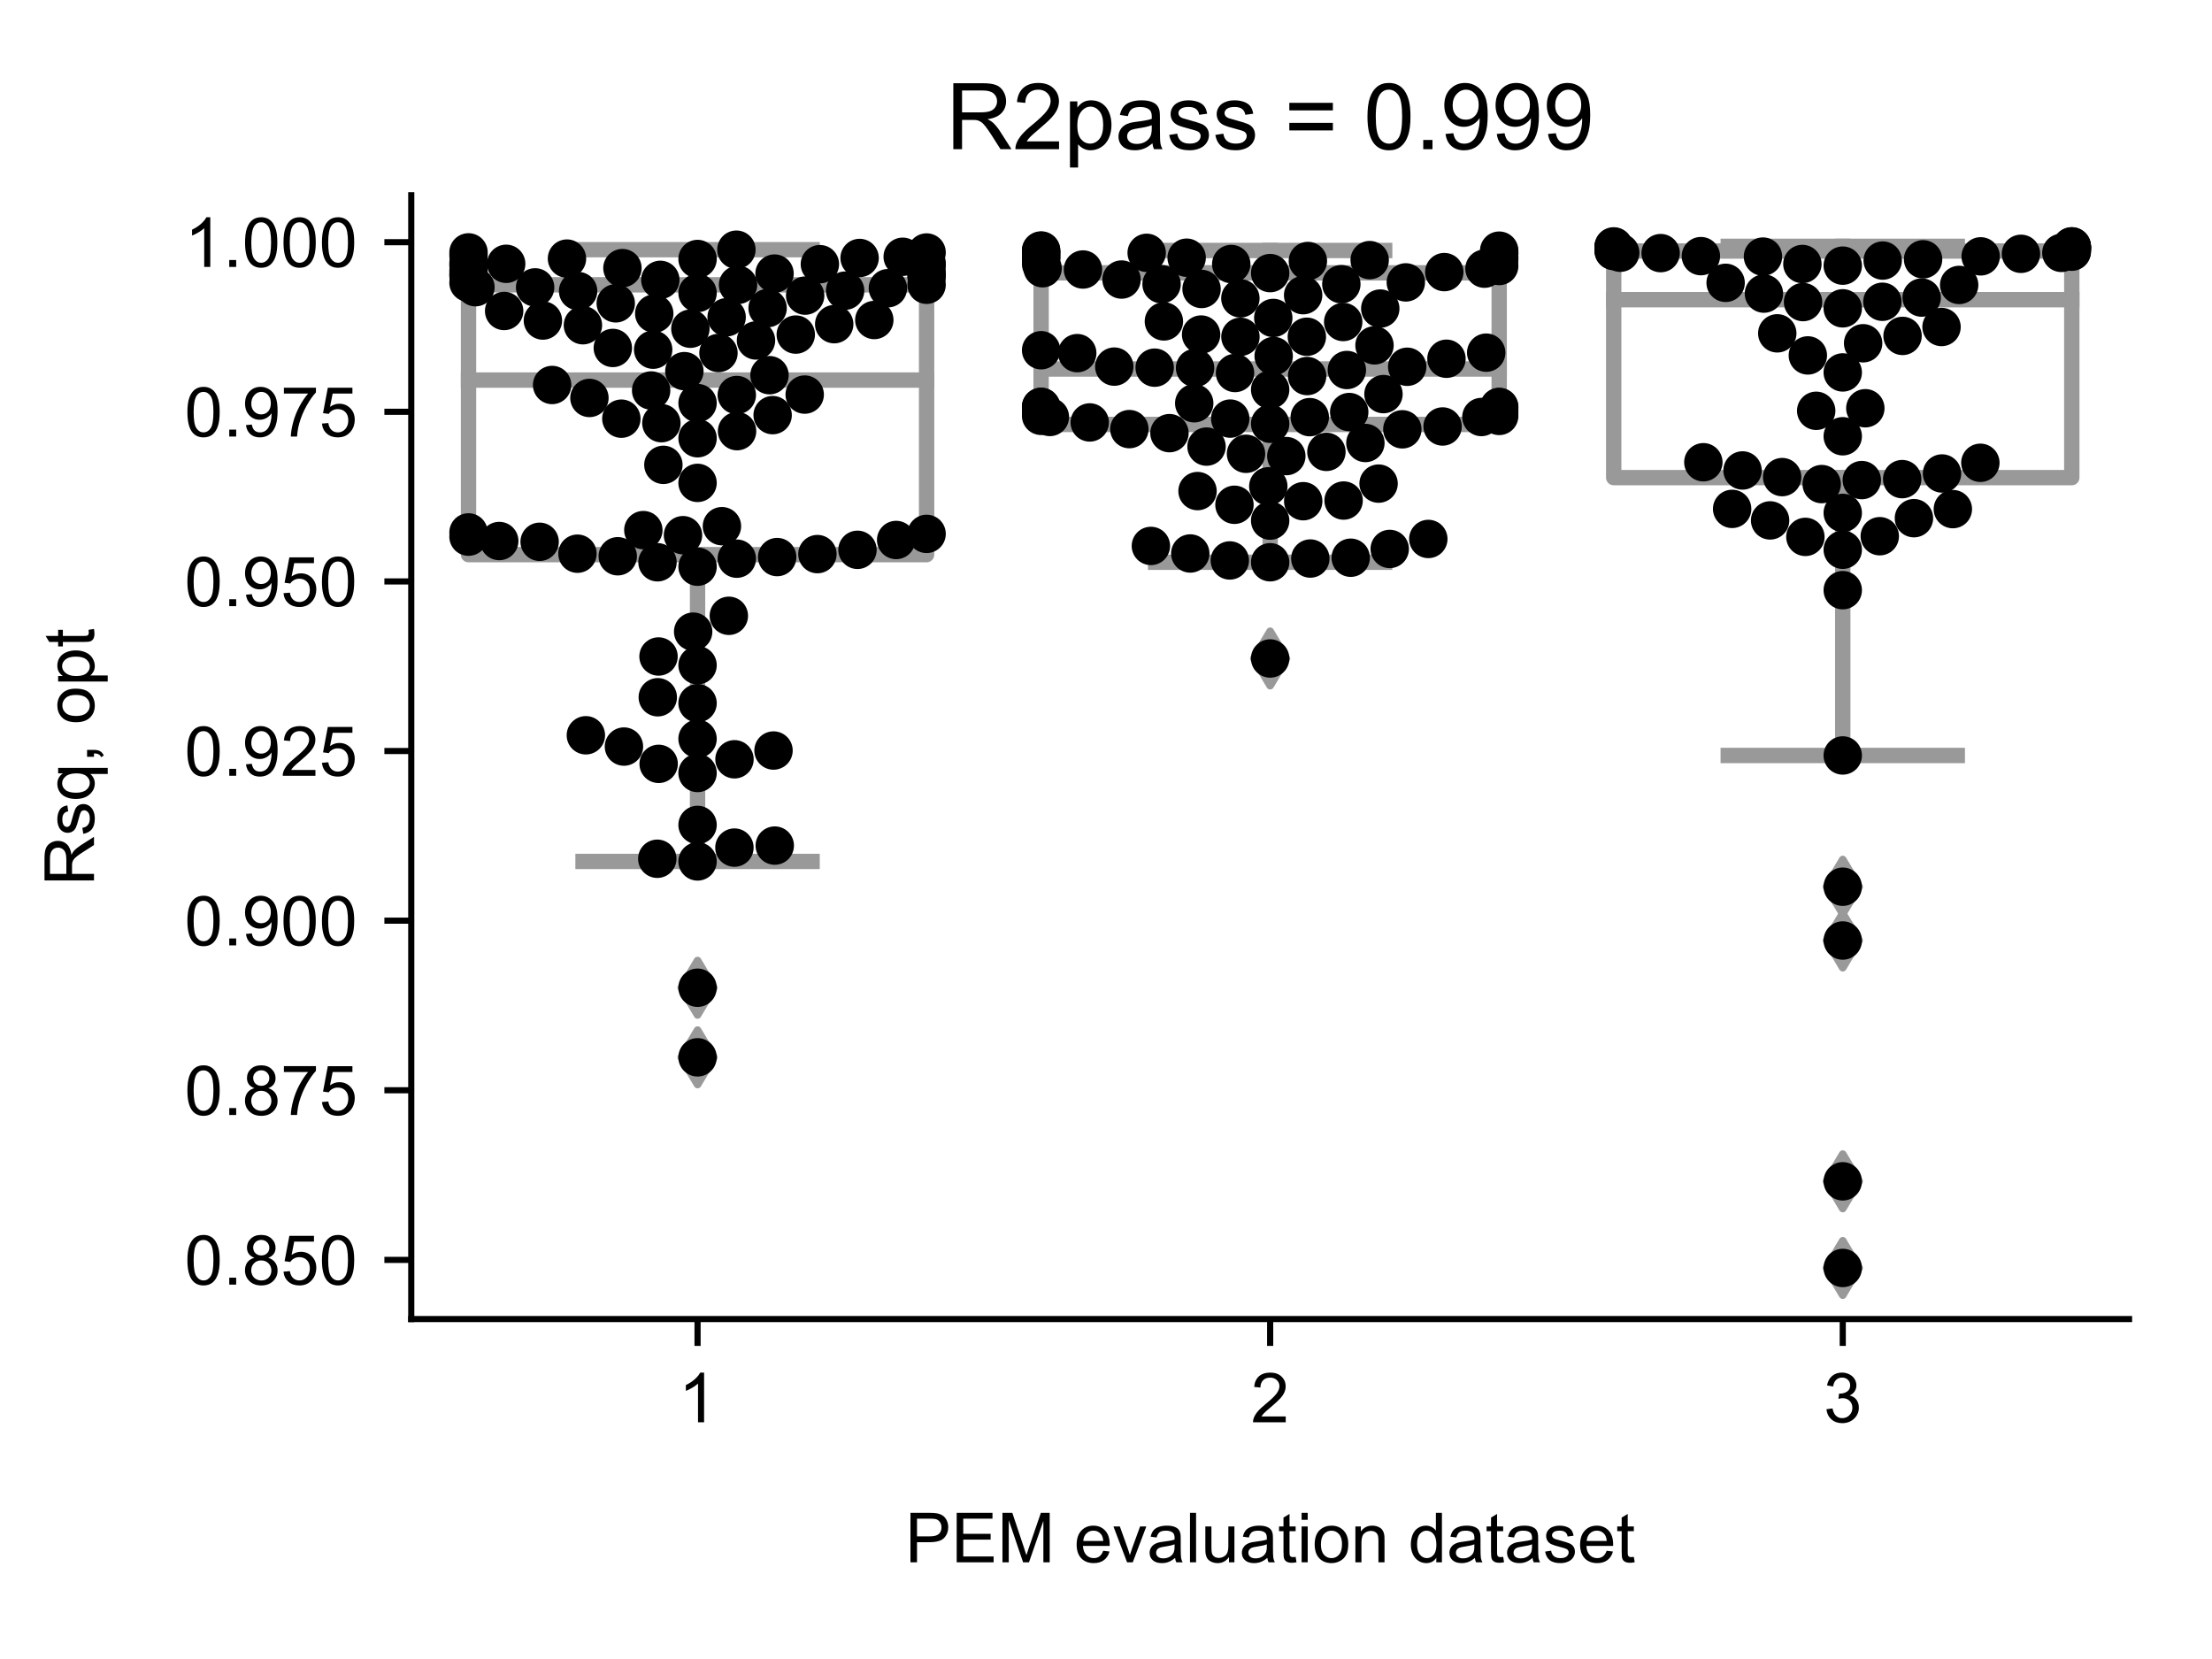<?xml version="1.0" encoding="utf-8" standalone="no"?>
<!DOCTYPE svg PUBLIC "-//W3C//DTD SVG 1.1//EN"
  "http://www.w3.org/Graphics/SVG/1.1/DTD/svg11.dtd">
<!-- Created with matplotlib (https://matplotlib.org/) -->
<svg height="216pt" version="1.1" viewBox="0 0 288 216" width="288pt" xmlns="http://www.w3.org/2000/svg" xmlns:xlink="http://www.w3.org/1999/xlink">
 <defs>
  <style type="text/css">*{stroke-linecap:butt;stroke-linejoin:round;}</style>
 </defs>
 <g id="figure_1">
  <g id="patch_1">
   <path d="M 0 216 
L 288 216 
L 288 0 
L 0 0 
z
" style="fill:#ffffff;"/>
  </g>
  <g id="axes_1">
   <g id="patch_2">
    <path d="M 53.546 171.738 
L 277.2 171.738 
L 277.2 25.425 
L 53.546 25.425 
z
" style="fill:#ffffff;"/>
   </g>
   <g id="patch_3">
    <path clip-path="url(#p4c071db3c1)" d="M 61.001 72.213 
L 120.642 72.213 
L 120.642 37.084 
L 61.001 37.084 
L 61.001 72.213 
z
" style="fill:#ffffff;stroke:#999999;stroke-linejoin:miter;stroke-width:2;"/>
   </g>
   <g id="patch_4">
    <path clip-path="url(#p4c071db3c1)" d="M 135.552 55.262 
L 195.193 55.262 
L 195.193 35.524 
L 135.552 35.524 
L 135.552 55.262 
z
" style="fill:#ffffff;stroke:#999999;stroke-linejoin:miter;stroke-width:2;"/>
   </g>
   <g id="patch_5">
    <path clip-path="url(#p4c071db3c1)" d="M 210.104 62.184 
L 269.745 62.184 
L 269.745 32.682 
L 210.104 32.682 
L 210.104 62.184 
z
" style="fill:#ffffff;stroke:#999999;stroke-linejoin:miter;stroke-width:2;"/>
   </g>
   <g id="matplotlib.axis_1">
    <g id="xtick_1">
     <g id="line2d_1">
      <defs>
       <path d="M 0 0 
L 0 3.5 
" id="ma81bbfcdbd" style="stroke:#000000;stroke-width:0.8;"/>
      </defs>
      <g>
       <use style="stroke:#000000;stroke-width:0.8;" x="90.821" xlink:href="#ma81bbfcdbd" y="171.738"/>
      </g>
     </g>
     <g id="text_1">
      <!-- 1 -->
      <g transform="translate(88.319 185.18)scale(0.09 -0.09)">
       <defs>
        <path d="M 37.25 0 
L 28.469 0 
L 28.469 56 
Q 25.297 52.984 20.141 49.953 
Q 14.984 46.922 10.891 45.406 
L 10.891 53.906 
Q 18.266 57.375 23.781 62.297 
Q 29.297 67.234 31.594 71.875 
L 37.25 71.875 
z
" id="ArialMT-49"/>
       </defs>
       <use xlink:href="#ArialMT-49"/>
      </g>
     </g>
    </g>
    <g id="xtick_2">
     <g id="line2d_2">
      <g>
       <use style="stroke:#000000;stroke-width:0.8;" x="165.373" xlink:href="#ma81bbfcdbd" y="171.738"/>
      </g>
     </g>
     <g id="text_2">
      <!-- 2 -->
      <g transform="translate(162.87 185.18)scale(0.09 -0.09)">
       <defs>
        <path d="M 50.344 8.453 
L 50.344 0 
L 3.031 0 
Q 2.938 3.172 4.047 6.109 
Q 5.859 10.938 9.828 15.625 
Q 13.812 20.312 21.344 26.469 
Q 33.016 36.031 37.109 41.625 
Q 41.219 47.219 41.219 52.203 
Q 41.219 57.422 37.469 61 
Q 33.734 64.594 27.734 64.594 
Q 21.391 64.594 17.578 60.781 
Q 13.766 56.984 13.719 50.25 
L 4.688 51.172 
Q 5.609 61.281 11.656 66.578 
Q 17.719 71.875 27.938 71.875 
Q 38.234 71.875 44.234 66.156 
Q 50.25 60.453 50.25 52 
Q 50.25 47.703 48.484 43.547 
Q 46.734 39.406 42.656 34.812 
Q 38.578 30.219 29.109 22.219 
Q 21.188 15.578 18.938 13.203 
Q 16.703 10.844 15.234 8.453 
z
" id="ArialMT-50"/>
       </defs>
       <use xlink:href="#ArialMT-50"/>
      </g>
     </g>
    </g>
    <g id="xtick_3">
     <g id="line2d_3">
      <g>
       <use style="stroke:#000000;stroke-width:0.8;" x="239.924" xlink:href="#ma81bbfcdbd" y="171.738"/>
      </g>
     </g>
     <g id="text_3">
      <!-- 3 -->
      <g transform="translate(237.422 185.18)scale(0.09 -0.09)">
       <defs>
        <path d="M 4.203 18.891 
L 12.984 20.062 
Q 14.5 12.594 18.141 9.297 
Q 21.781 6 27 6 
Q 33.203 6 37.469 10.297 
Q 41.75 14.594 41.75 20.953 
Q 41.75 27 37.797 30.922 
Q 33.844 34.859 27.734 34.859 
Q 25.25 34.859 21.531 33.891 
L 22.516 41.609 
Q 23.391 41.5 23.922 41.5 
Q 29.547 41.5 34.031 44.422 
Q 38.531 47.359 38.531 53.469 
Q 38.531 58.297 35.25 61.469 
Q 31.984 64.656 26.812 64.656 
Q 21.688 64.656 18.266 61.422 
Q 14.844 58.203 13.875 51.766 
L 5.078 53.328 
Q 6.688 62.156 12.391 67.016 
Q 18.109 71.875 26.609 71.875 
Q 32.469 71.875 37.391 69.359 
Q 42.328 66.844 44.938 62.5 
Q 47.562 58.156 47.562 53.266 
Q 47.562 48.641 45.062 44.828 
Q 42.578 41.016 37.703 38.766 
Q 44.047 37.312 47.562 32.688 
Q 51.078 28.078 51.078 21.141 
Q 51.078 11.766 44.234 5.25 
Q 37.406 -1.266 26.953 -1.266 
Q 17.531 -1.266 11.297 4.344 
Q 5.078 9.969 4.203 18.891 
z
" id="ArialMT-51"/>
       </defs>
       <use xlink:href="#ArialMT-51"/>
      </g>
     </g>
    </g>
    <g id="text_4">
     <!-- PEM evaluation dataset -->
     <g transform="translate(117.846 203.411)scale(0.09 -0.09)">
      <defs>
       <path d="M 7.719 0 
L 7.719 71.578 
L 34.719 71.578 
Q 41.844 71.578 45.609 70.906 
Q 50.875 70.016 54.438 67.547 
Q 58.016 65.094 60.188 60.641 
Q 62.359 56.203 62.359 50.875 
Q 62.359 41.75 56.547 35.422 
Q 50.734 29.109 35.547 29.109 
L 17.188 29.109 
L 17.188 0 
z
M 17.188 37.547 
L 35.688 37.547 
Q 44.875 37.547 48.734 40.969 
Q 52.594 44.391 52.594 50.594 
Q 52.594 55.078 50.312 58.266 
Q 48.047 61.469 44.344 62.5 
Q 41.938 63.141 35.5 63.141 
L 17.188 63.141 
z
" id="ArialMT-80"/>
       <path d="M 7.906 0 
L 7.906 71.578 
L 59.672 71.578 
L 59.672 63.141 
L 17.391 63.141 
L 17.391 41.219 
L 56.984 41.219 
L 56.984 32.812 
L 17.391 32.812 
L 17.391 8.453 
L 61.328 8.453 
L 61.328 0 
z
" id="ArialMT-69"/>
       <path d="M 7.422 0 
L 7.422 71.578 
L 21.688 71.578 
L 38.625 20.906 
Q 40.969 13.812 42.047 10.297 
Q 43.266 14.203 45.844 21.781 
L 62.984 71.578 
L 75.734 71.578 
L 75.734 0 
L 66.609 0 
L 66.609 59.906 
L 45.797 0 
L 37.25 0 
L 16.547 60.938 
L 16.547 0 
z
" id="ArialMT-77"/>
       <path id="ArialMT-32"/>
       <path d="M 42.094 16.703 
L 51.172 15.578 
Q 49.031 7.625 43.219 3.219 
Q 37.406 -1.172 28.375 -1.172 
Q 17 -1.172 10.328 5.828 
Q 3.656 12.844 3.656 25.484 
Q 3.656 38.578 10.391 45.797 
Q 17.141 53.031 27.875 53.031 
Q 38.281 53.031 44.875 45.953 
Q 51.469 38.875 51.469 26.031 
Q 51.469 25.25 51.422 23.688 
L 12.75 23.688 
Q 13.234 15.141 17.578 10.594 
Q 21.922 6.062 28.422 6.062 
Q 33.25 6.062 36.672 8.594 
Q 40.094 11.141 42.094 16.703 
z
M 13.234 30.906 
L 42.188 30.906 
Q 41.609 37.453 38.875 40.719 
Q 34.672 45.797 27.984 45.797 
Q 21.922 45.797 17.797 41.75 
Q 13.672 37.703 13.234 30.906 
z
" id="ArialMT-101"/>
       <path d="M 21 0 
L 1.266 51.859 
L 10.547 51.859 
L 21.688 20.797 
Q 23.484 15.766 25 10.359 
Q 26.172 14.453 28.266 20.219 
L 39.797 51.859 
L 48.828 51.859 
L 29.203 0 
z
" id="ArialMT-118"/>
       <path d="M 40.438 6.391 
Q 35.547 2.25 31.031 0.531 
Q 26.516 -1.172 21.344 -1.172 
Q 12.797 -1.172 8.203 3 
Q 3.609 7.172 3.609 13.672 
Q 3.609 17.484 5.344 20.625 
Q 7.078 23.781 9.891 25.688 
Q 12.703 27.594 16.219 28.562 
Q 18.797 29.25 24.031 29.891 
Q 34.672 31.156 39.703 32.906 
Q 39.75 34.719 39.75 35.203 
Q 39.75 40.578 37.25 42.781 
Q 33.891 45.75 27.25 45.75 
Q 21.047 45.75 18.094 43.578 
Q 15.141 41.406 13.719 35.891 
L 5.125 37.062 
Q 6.297 42.578 8.984 45.969 
Q 11.672 49.359 16.75 51.188 
Q 21.828 53.031 28.516 53.031 
Q 35.156 53.031 39.297 51.469 
Q 43.453 49.906 45.406 47.531 
Q 47.359 45.172 48.141 41.547 
Q 48.578 39.312 48.578 33.453 
L 48.578 21.734 
Q 48.578 9.469 49.141 6.219 
Q 49.703 2.984 51.375 0 
L 42.188 0 
Q 40.828 2.734 40.438 6.391 
z
M 39.703 26.031 
Q 34.906 24.078 25.344 22.703 
Q 19.922 21.922 17.672 20.938 
Q 15.438 19.969 14.203 18.094 
Q 12.984 16.219 12.984 13.922 
Q 12.984 10.406 15.641 8.062 
Q 18.312 5.719 23.438 5.719 
Q 28.516 5.719 32.469 7.938 
Q 36.422 10.156 38.281 14.016 
Q 39.703 17 39.703 22.797 
z
" id="ArialMT-97"/>
       <path d="M 6.391 0 
L 6.391 71.578 
L 15.188 71.578 
L 15.188 0 
z
" id="ArialMT-108"/>
       <path d="M 40.578 0 
L 40.578 7.625 
Q 34.516 -1.172 24.125 -1.172 
Q 19.531 -1.172 15.547 0.578 
Q 11.578 2.344 9.641 5 
Q 7.719 7.672 6.938 11.531 
Q 6.391 14.109 6.391 19.734 
L 6.391 51.859 
L 15.188 51.859 
L 15.188 23.094 
Q 15.188 16.219 15.719 13.812 
Q 16.547 10.359 19.234 8.375 
Q 21.922 6.391 25.875 6.391 
Q 29.828 6.391 33.297 8.422 
Q 36.766 10.453 38.203 13.938 
Q 39.656 17.438 39.656 24.078 
L 39.656 51.859 
L 48.438 51.859 
L 48.438 0 
z
" id="ArialMT-117"/>
       <path d="M 25.781 7.859 
L 27.047 0.094 
Q 23.344 -0.688 20.406 -0.688 
Q 15.625 -0.688 12.984 0.828 
Q 10.359 2.344 9.281 4.812 
Q 8.203 7.281 8.203 15.188 
L 8.203 45.016 
L 1.766 45.016 
L 1.766 51.859 
L 8.203 51.859 
L 8.203 64.703 
L 16.938 69.969 
L 16.938 51.859 
L 25.781 51.859 
L 25.781 45.016 
L 16.938 45.016 
L 16.938 14.703 
Q 16.938 10.938 17.406 9.859 
Q 17.875 8.797 18.922 8.156 
Q 19.969 7.516 21.922 7.516 
Q 23.391 7.516 25.781 7.859 
z
" id="ArialMT-116"/>
       <path d="M 6.641 61.469 
L 6.641 71.578 
L 15.438 71.578 
L 15.438 61.469 
z
M 6.641 0 
L 6.641 51.859 
L 15.438 51.859 
L 15.438 0 
z
" id="ArialMT-105"/>
       <path d="M 3.328 25.922 
Q 3.328 40.328 11.328 47.266 
Q 18.016 53.031 27.641 53.031 
Q 38.328 53.031 45.109 46.016 
Q 51.906 39.016 51.906 26.656 
Q 51.906 16.656 48.906 10.906 
Q 45.906 5.172 40.156 2 
Q 34.422 -1.172 27.641 -1.172 
Q 16.75 -1.172 10.031 5.812 
Q 3.328 12.797 3.328 25.922 
z
M 12.359 25.922 
Q 12.359 15.969 16.703 11.016 
Q 21.047 6.062 27.641 6.062 
Q 34.188 6.062 38.531 11.031 
Q 42.875 16.016 42.875 26.219 
Q 42.875 35.844 38.5 40.797 
Q 34.125 45.75 27.641 45.75 
Q 21.047 45.75 16.703 40.812 
Q 12.359 35.891 12.359 25.922 
z
" id="ArialMT-111"/>
       <path d="M 6.594 0 
L 6.594 51.859 
L 14.5 51.859 
L 14.5 44.484 
Q 20.219 53.031 31 53.031 
Q 35.688 53.031 39.625 51.344 
Q 43.562 49.656 45.516 46.922 
Q 47.469 44.188 48.25 40.438 
Q 48.734 37.984 48.734 31.891 
L 48.734 0 
L 39.938 0 
L 39.938 31.547 
Q 39.938 36.922 38.906 39.578 
Q 37.891 42.234 35.281 43.812 
Q 32.672 45.406 29.156 45.406 
Q 23.531 45.406 19.453 41.844 
Q 15.375 38.281 15.375 28.328 
L 15.375 0 
z
" id="ArialMT-110"/>
       <path d="M 40.234 0 
L 40.234 6.547 
Q 35.297 -1.172 25.734 -1.172 
Q 19.531 -1.172 14.328 2.25 
Q 9.125 5.672 6.266 11.797 
Q 3.422 17.922 3.422 25.875 
Q 3.422 33.641 6 39.969 
Q 8.594 46.297 13.766 49.656 
Q 18.953 53.031 25.344 53.031 
Q 30.031 53.031 33.688 51.047 
Q 37.359 49.078 39.656 45.906 
L 39.656 71.578 
L 48.391 71.578 
L 48.391 0 
z
M 12.453 25.875 
Q 12.453 15.922 16.641 10.984 
Q 20.844 6.062 26.562 6.062 
Q 32.328 6.062 36.344 10.766 
Q 40.375 15.484 40.375 25.141 
Q 40.375 35.797 36.266 40.766 
Q 32.172 45.75 26.172 45.75 
Q 20.312 45.75 16.375 40.969 
Q 12.453 36.188 12.453 25.875 
z
" id="ArialMT-100"/>
       <path d="M 3.078 15.484 
L 11.766 16.844 
Q 12.5 11.625 15.844 8.844 
Q 19.188 6.062 25.203 6.062 
Q 31.25 6.062 34.172 8.516 
Q 37.109 10.984 37.109 14.312 
Q 37.109 17.281 34.516 19 
Q 32.719 20.172 25.531 21.969 
Q 15.875 24.422 12.141 26.203 
Q 8.406 27.984 6.469 31.125 
Q 4.547 34.281 4.547 38.094 
Q 4.547 41.547 6.125 44.5 
Q 7.719 47.469 10.453 49.422 
Q 12.5 50.922 16.031 51.969 
Q 19.578 53.031 23.641 53.031 
Q 29.734 53.031 34.344 51.266 
Q 38.969 49.516 41.156 46.5 
Q 43.359 43.5 44.188 38.484 
L 35.594 37.312 
Q 35.016 41.312 32.203 43.547 
Q 29.391 45.797 24.266 45.797 
Q 18.219 45.797 15.625 43.797 
Q 13.031 41.797 13.031 39.109 
Q 13.031 37.406 14.109 36.031 
Q 15.188 34.625 17.484 33.688 
Q 18.797 33.203 25.25 31.453 
Q 34.578 28.953 38.25 27.359 
Q 41.938 25.781 44.031 22.75 
Q 46.141 19.734 46.141 15.234 
Q 46.141 10.844 43.578 6.953 
Q 41.016 3.078 36.172 0.953 
Q 31.344 -1.172 25.25 -1.172 
Q 15.141 -1.172 9.844 3.031 
Q 4.547 7.234 3.078 15.484 
z
" id="ArialMT-115"/>
      </defs>
      <use xlink:href="#ArialMT-80"/>
      <use x="66.699" xlink:href="#ArialMT-69"/>
      <use x="133.398" xlink:href="#ArialMT-77"/>
      <use x="216.699" xlink:href="#ArialMT-32"/>
      <use x="244.482" xlink:href="#ArialMT-101"/>
      <use x="300.098" xlink:href="#ArialMT-118"/>
      <use x="350.098" xlink:href="#ArialMT-97"/>
      <use x="405.713" xlink:href="#ArialMT-108"/>
      <use x="427.93" xlink:href="#ArialMT-117"/>
      <use x="483.545" xlink:href="#ArialMT-97"/>
      <use x="539.16" xlink:href="#ArialMT-116"/>
      <use x="566.943" xlink:href="#ArialMT-105"/>
      <use x="589.16" xlink:href="#ArialMT-111"/>
      <use x="644.775" xlink:href="#ArialMT-110"/>
      <use x="700.391" xlink:href="#ArialMT-32"/>
      <use x="728.174" xlink:href="#ArialMT-100"/>
      <use x="783.789" xlink:href="#ArialMT-97"/>
      <use x="839.404" xlink:href="#ArialMT-116"/>
      <use x="867.188" xlink:href="#ArialMT-97"/>
      <use x="922.803" xlink:href="#ArialMT-115"/>
      <use x="972.803" xlink:href="#ArialMT-101"/>
      <use x="1028.418" xlink:href="#ArialMT-116"/>
     </g>
    </g>
   </g>
   <g id="matplotlib.axis_2">
    <g id="ytick_1">
     <g id="line2d_4">
      <defs>
       <path d="M 0 0 
L -3.5 0 
" id="m493b6853de" style="stroke:#000000;stroke-width:0.8;"/>
      </defs>
      <g>
       <use style="stroke:#000000;stroke-width:0.8;" x="53.546" xlink:href="#m493b6853de" y="164.034"/>
      </g>
     </g>
     <g id="text_5">
      <!-- 0.850 -->
      <g transform="translate(24.026 167.255)scale(0.09 -0.09)">
       <defs>
        <path d="M 4.156 35.297 
Q 4.156 48 6.766 55.734 
Q 9.375 63.484 14.516 67.672 
Q 19.672 71.875 27.484 71.875 
Q 33.25 71.875 37.594 69.547 
Q 41.938 67.234 44.766 62.859 
Q 47.609 58.5 49.219 52.219 
Q 50.828 45.953 50.828 35.297 
Q 50.828 22.703 48.234 14.969 
Q 45.656 7.234 40.5 3 
Q 35.359 -1.219 27.484 -1.219 
Q 17.141 -1.219 11.234 6.203 
Q 4.156 15.141 4.156 35.297 
z
M 13.188 35.297 
Q 13.188 17.672 17.312 11.828 
Q 21.438 6 27.484 6 
Q 33.547 6 37.672 11.859 
Q 41.797 17.719 41.797 35.297 
Q 41.797 52.984 37.672 58.781 
Q 33.547 64.594 27.391 64.594 
Q 21.344 64.594 17.719 59.469 
Q 13.188 52.938 13.188 35.297 
z
" id="ArialMT-48"/>
        <path d="M 9.078 0 
L 9.078 10.016 
L 19.094 10.016 
L 19.094 0 
z
" id="ArialMT-46"/>
        <path d="M 17.672 38.812 
Q 12.203 40.828 9.562 44.531 
Q 6.938 48.25 6.938 53.422 
Q 6.938 61.234 12.547 66.547 
Q 18.172 71.875 27.484 71.875 
Q 36.859 71.875 42.578 66.422 
Q 48.297 60.984 48.297 53.172 
Q 48.297 48.188 45.672 44.5 
Q 43.062 40.828 37.75 38.812 
Q 44.344 36.672 47.781 31.875 
Q 51.219 27.094 51.219 20.453 
Q 51.219 11.281 44.719 5.031 
Q 38.234 -1.219 27.641 -1.219 
Q 17.047 -1.219 10.547 5.047 
Q 4.047 11.328 4.047 20.703 
Q 4.047 27.688 7.594 32.391 
Q 11.141 37.109 17.672 38.812 
z
M 15.922 53.719 
Q 15.922 48.641 19.188 45.406 
Q 22.469 42.188 27.688 42.188 
Q 32.766 42.188 36.016 45.375 
Q 39.266 48.578 39.266 53.219 
Q 39.266 58.062 35.906 61.359 
Q 32.562 64.656 27.594 64.656 
Q 22.562 64.656 19.234 61.422 
Q 15.922 58.203 15.922 53.719 
z
M 13.094 20.656 
Q 13.094 16.891 14.875 13.375 
Q 16.656 9.859 20.172 7.922 
Q 23.688 6 27.734 6 
Q 34.031 6 38.125 10.047 
Q 42.234 14.109 42.234 20.359 
Q 42.234 26.703 38.016 30.859 
Q 33.797 35.016 27.438 35.016 
Q 21.234 35.016 17.156 30.906 
Q 13.094 26.812 13.094 20.656 
z
" id="ArialMT-56"/>
        <path d="M 4.156 18.75 
L 13.375 19.531 
Q 14.406 12.797 18.141 9.391 
Q 21.875 6 27.156 6 
Q 33.5 6 37.891 10.781 
Q 42.281 15.578 42.281 23.484 
Q 42.281 31 38.062 35.344 
Q 33.844 39.703 27 39.703 
Q 22.75 39.703 19.328 37.766 
Q 15.922 35.844 13.969 32.766 
L 5.719 33.844 
L 12.641 70.609 
L 48.25 70.609 
L 48.25 62.203 
L 19.672 62.203 
L 15.828 42.969 
Q 22.266 47.469 29.344 47.469 
Q 38.719 47.469 45.156 40.969 
Q 51.609 34.469 51.609 24.266 
Q 51.609 14.547 45.953 7.469 
Q 39.062 -1.219 27.156 -1.219 
Q 17.391 -1.219 11.203 4.25 
Q 5.031 9.719 4.156 18.75 
z
" id="ArialMT-53"/>
       </defs>
       <use xlink:href="#ArialMT-48"/>
       <use x="55.615" xlink:href="#ArialMT-46"/>
       <use x="83.398" xlink:href="#ArialMT-56"/>
       <use x="139.014" xlink:href="#ArialMT-53"/>
       <use x="194.629" xlink:href="#ArialMT-48"/>
      </g>
     </g>
    </g>
    <g id="ytick_2">
     <g id="line2d_5">
      <g>
       <use style="stroke:#000000;stroke-width:0.8;" x="53.546" xlink:href="#m493b6853de" y="141.95"/>
      </g>
     </g>
     <g id="text_6">
      <!-- 0.875 -->
      <g transform="translate(24.026 145.171)scale(0.09 -0.09)">
       <defs>
        <path d="M 4.734 62.203 
L 4.734 70.656 
L 51.078 70.656 
L 51.078 63.812 
Q 44.234 56.547 37.516 44.484 
Q 30.812 32.422 27.156 19.672 
Q 24.516 10.688 23.781 0 
L 14.75 0 
Q 14.891 8.453 18.062 20.406 
Q 21.234 32.375 27.172 43.484 
Q 33.109 54.594 39.797 62.203 
z
" id="ArialMT-55"/>
       </defs>
       <use xlink:href="#ArialMT-48"/>
       <use x="55.615" xlink:href="#ArialMT-46"/>
       <use x="83.398" xlink:href="#ArialMT-56"/>
       <use x="139.014" xlink:href="#ArialMT-55"/>
       <use x="194.629" xlink:href="#ArialMT-53"/>
      </g>
     </g>
    </g>
    <g id="ytick_3">
     <g id="line2d_6">
      <g>
       <use style="stroke:#000000;stroke-width:0.8;" x="53.546" xlink:href="#m493b6853de" y="119.867"/>
      </g>
     </g>
     <g id="text_7">
      <!-- 0.900 -->
      <g transform="translate(24.026 123.088)scale(0.09 -0.09)">
       <defs>
        <path d="M 5.469 16.547 
L 13.922 17.328 
Q 14.984 11.375 18.016 8.688 
Q 21.047 6 25.781 6 
Q 29.828 6 32.875 7.859 
Q 35.938 9.719 37.891 12.812 
Q 39.844 15.922 41.156 21.188 
Q 42.484 26.469 42.484 31.938 
Q 42.484 32.516 42.438 33.688 
Q 39.797 29.5 35.234 26.875 
Q 30.672 24.266 25.344 24.266 
Q 16.453 24.266 10.297 30.703 
Q 4.156 37.156 4.156 47.703 
Q 4.156 58.594 10.578 65.234 
Q 17 71.875 26.656 71.875 
Q 33.641 71.875 39.422 68.109 
Q 45.219 64.359 48.219 57.391 
Q 51.219 50.438 51.219 37.25 
Q 51.219 23.531 48.234 15.406 
Q 45.266 7.281 39.375 3.031 
Q 33.5 -1.219 25.594 -1.219 
Q 17.188 -1.219 11.859 3.438 
Q 6.547 8.109 5.469 16.547 
z
M 41.453 48.141 
Q 41.453 55.719 37.422 60.156 
Q 33.406 64.594 27.734 64.594 
Q 21.875 64.594 17.531 59.812 
Q 13.188 55.031 13.188 47.406 
Q 13.188 40.578 17.312 36.297 
Q 21.438 32.031 27.484 32.031 
Q 33.594 32.031 37.516 36.297 
Q 41.453 40.578 41.453 48.141 
z
" id="ArialMT-57"/>
       </defs>
       <use xlink:href="#ArialMT-48"/>
       <use x="55.615" xlink:href="#ArialMT-46"/>
       <use x="83.398" xlink:href="#ArialMT-57"/>
       <use x="139.014" xlink:href="#ArialMT-48"/>
       <use x="194.629" xlink:href="#ArialMT-48"/>
      </g>
     </g>
    </g>
    <g id="ytick_4">
     <g id="line2d_7">
      <g>
       <use style="stroke:#000000;stroke-width:0.8;" x="53.546" xlink:href="#m493b6853de" y="97.783"/>
      </g>
     </g>
     <g id="text_8">
      <!-- 0.925 -->
      <g transform="translate(24.026 101.004)scale(0.09 -0.09)">
       <use xlink:href="#ArialMT-48"/>
       <use x="55.615" xlink:href="#ArialMT-46"/>
       <use x="83.398" xlink:href="#ArialMT-57"/>
       <use x="139.014" xlink:href="#ArialMT-50"/>
       <use x="194.629" xlink:href="#ArialMT-53"/>
      </g>
     </g>
    </g>
    <g id="ytick_5">
     <g id="line2d_8">
      <g>
       <use style="stroke:#000000;stroke-width:0.8;" x="53.546" xlink:href="#m493b6853de" y="75.7"/>
      </g>
     </g>
     <g id="text_9">
      <!-- 0.950 -->
      <g transform="translate(24.026 78.921)scale(0.09 -0.09)">
       <use xlink:href="#ArialMT-48"/>
       <use x="55.615" xlink:href="#ArialMT-46"/>
       <use x="83.398" xlink:href="#ArialMT-57"/>
       <use x="139.014" xlink:href="#ArialMT-53"/>
       <use x="194.629" xlink:href="#ArialMT-48"/>
      </g>
     </g>
    </g>
    <g id="ytick_6">
     <g id="line2d_9">
      <g>
       <use style="stroke:#000000;stroke-width:0.8;" x="53.546" xlink:href="#m493b6853de" y="53.616"/>
      </g>
     </g>
     <g id="text_10">
      <!-- 0.975 -->
      <g transform="translate(24.026 56.837)scale(0.09 -0.09)">
       <use xlink:href="#ArialMT-48"/>
       <use x="55.615" xlink:href="#ArialMT-46"/>
       <use x="83.398" xlink:href="#ArialMT-57"/>
       <use x="139.014" xlink:href="#ArialMT-55"/>
       <use x="194.629" xlink:href="#ArialMT-53"/>
      </g>
     </g>
    </g>
    <g id="ytick_7">
     <g id="line2d_10">
      <g>
       <use style="stroke:#000000;stroke-width:0.8;" x="53.546" xlink:href="#m493b6853de" y="31.533"/>
      </g>
     </g>
     <g id="text_11">
      <!-- 1.000 -->
      <g transform="translate(24.026 34.754)scale(0.09 -0.09)">
       <use xlink:href="#ArialMT-49"/>
       <use x="55.615" xlink:href="#ArialMT-46"/>
       <use x="83.398" xlink:href="#ArialMT-48"/>
       <use x="139.014" xlink:href="#ArialMT-48"/>
       <use x="194.629" xlink:href="#ArialMT-48"/>
      </g>
     </g>
    </g>
    <g id="text_12">
     <!-- Rsq, opt -->
     <g transform="translate(12.237 115.339)rotate(-90)scale(0.09 -0.09)">
      <defs>
       <path d="M 7.859 0 
L 7.859 71.578 
L 39.594 71.578 
Q 49.172 71.578 54.141 69.641 
Q 59.125 67.719 62.109 62.828 
Q 65.094 57.953 65.094 52.047 
Q 65.094 44.438 60.156 39.203 
Q 55.219 33.984 44.922 32.562 
Q 48.688 30.766 50.641 29 
Q 54.781 25.203 58.5 19.484 
L 70.953 0 
L 59.031 0 
L 49.562 14.891 
Q 45.406 21.344 42.719 24.75 
Q 40.047 28.172 37.922 29.531 
Q 35.797 30.906 33.594 31.453 
Q 31.984 31.781 28.328 31.781 
L 17.328 31.781 
L 17.328 0 
z
M 17.328 39.984 
L 37.703 39.984 
Q 44.188 39.984 47.844 41.328 
Q 51.516 42.672 53.422 45.625 
Q 55.328 48.578 55.328 52.047 
Q 55.328 57.125 51.641 60.391 
Q 47.953 63.672 39.984 63.672 
L 17.328 63.672 
z
" id="ArialMT-82"/>
       <path d="M 39.656 -19.875 
L 39.656 5.516 
Q 37.594 2.641 33.906 0.734 
Q 30.219 -1.172 26.078 -1.172 
Q 16.844 -1.172 10.172 6.203 
Q 3.516 13.578 3.516 26.422 
Q 3.516 34.234 6.219 40.422 
Q 8.938 46.625 14.078 49.828 
Q 19.234 53.031 25.391 53.031 
Q 35.016 53.031 40.531 44.922 
L 40.531 51.859 
L 48.438 51.859 
L 48.438 -19.875 
z
M 12.547 26.078 
Q 12.547 16.062 16.75 11.062 
Q 20.953 6.062 26.812 6.062 
Q 32.422 6.062 36.469 10.812 
Q 40.531 15.578 40.531 25.297 
Q 40.531 35.641 36.25 40.859 
Q 31.984 46.094 26.219 46.094 
Q 20.516 46.094 16.531 41.234 
Q 12.547 36.375 12.547 26.078 
z
" id="ArialMT-113"/>
       <path d="M 8.891 0 
L 8.891 10.016 
L 18.891 10.016 
L 18.891 0 
Q 18.891 -5.516 16.938 -8.906 
Q 14.984 -12.312 10.75 -14.156 
L 8.297 -10.406 
Q 11.078 -9.188 12.391 -6.812 
Q 13.719 -4.438 13.875 0 
z
" id="ArialMT-44"/>
       <path d="M 6.594 -19.875 
L 6.594 51.859 
L 14.594 51.859 
L 14.594 45.125 
Q 17.438 49.078 21 51.047 
Q 24.562 53.031 29.641 53.031 
Q 36.281 53.031 41.359 49.609 
Q 46.438 46.188 49.016 39.953 
Q 51.609 33.734 51.609 26.312 
Q 51.609 18.359 48.75 11.984 
Q 45.906 5.609 40.453 2.219 
Q 35.016 -1.172 29 -1.172 
Q 24.609 -1.172 21.109 0.688 
Q 17.625 2.547 15.375 5.375 
L 15.375 -19.875 
z
M 14.547 25.641 
Q 14.547 15.625 18.594 10.844 
Q 22.656 6.062 28.422 6.062 
Q 34.281 6.062 38.453 11.016 
Q 42.625 15.969 42.625 26.375 
Q 42.625 36.281 38.547 41.203 
Q 34.469 46.141 28.812 46.141 
Q 23.188 46.141 18.859 40.891 
Q 14.547 35.641 14.547 25.641 
z
" id="ArialMT-112"/>
      </defs>
      <use xlink:href="#ArialMT-82"/>
      <use x="72.217" xlink:href="#ArialMT-115"/>
      <use x="122.217" xlink:href="#ArialMT-113"/>
      <use x="177.832" xlink:href="#ArialMT-44"/>
      <use x="205.615" xlink:href="#ArialMT-32"/>
      <use x="233.398" xlink:href="#ArialMT-111"/>
      <use x="289.014" xlink:href="#ArialMT-112"/>
      <use x="344.629" xlink:href="#ArialMT-116"/>
     </g>
    </g>
   </g>
   <g id="line2d_11">
    <path clip-path="url(#p4c071db3c1)" d="M 90.821 72.213 
L 90.821 112.157 
" style="fill:none;stroke:#999999;stroke-linecap:square;stroke-width:2;"/>
   </g>
   <g id="line2d_12">
    <path clip-path="url(#p4c071db3c1)" d="M 90.821 37.084 
L 90.821 32.51 
" style="fill:none;stroke:#999999;stroke-linecap:square;stroke-width:2;"/>
   </g>
   <g id="line2d_13">
    <path clip-path="url(#p4c071db3c1)" d="M 75.911 112.157 
L 105.732 112.157 
" style="fill:none;stroke:#999999;stroke-linecap:square;stroke-width:2;"/>
   </g>
   <g id="line2d_14">
    <path clip-path="url(#p4c071db3c1)" d="M 75.911 32.51 
L 105.732 32.51 
" style="fill:none;stroke:#999999;stroke-linecap:square;stroke-width:2;"/>
   </g>
   <g id="line2d_15">
    <defs>
     <path d="M -0 3.536 
L 2.121 0 
L -0 -3.536 
L -2.121 -0 
z
" id="me395885d69" style="stroke:#999999;stroke-linejoin:miter;"/>
    </defs>
    <g clip-path="url(#p4c071db3c1)">
     <use style="fill:#999999;stroke:#999999;stroke-linejoin:miter;" x="90.821" xlink:href="#me395885d69" y="128.603"/>
     <use style="fill:#999999;stroke:#999999;stroke-linejoin:miter;" x="90.821" xlink:href="#me395885d69" y="137.663"/>
    </g>
   </g>
   <g id="line2d_16">
    <path clip-path="url(#p4c071db3c1)" d="M 165.373 55.262 
L 165.373 73.205 
" style="fill:none;stroke:#999999;stroke-linecap:square;stroke-width:2;"/>
   </g>
   <g id="line2d_17">
    <path clip-path="url(#p4c071db3c1)" d="M 165.373 35.524 
L 165.373 32.614 
" style="fill:none;stroke:#999999;stroke-linecap:square;stroke-width:2;"/>
   </g>
   <g id="line2d_18">
    <path clip-path="url(#p4c071db3c1)" d="M 150.463 73.205 
L 180.283 73.205 
" style="fill:none;stroke:#999999;stroke-linecap:square;stroke-width:2;"/>
   </g>
   <g id="line2d_19">
    <path clip-path="url(#p4c071db3c1)" d="M 150.463 32.614 
L 180.283 32.614 
" style="fill:none;stroke:#999999;stroke-linecap:square;stroke-width:2;"/>
   </g>
   <g id="line2d_20">
    <g clip-path="url(#p4c071db3c1)">
     <use style="fill:#999999;stroke:#999999;stroke-linejoin:miter;" x="165.373" xlink:href="#me395885d69" y="85.734"/>
    </g>
   </g>
   <g id="line2d_21">
    <path clip-path="url(#p4c071db3c1)" d="M 239.924 62.184 
L 239.924 98.36 
" style="fill:none;stroke:#999999;stroke-linecap:square;stroke-width:2;"/>
   </g>
   <g id="line2d_22">
    <path clip-path="url(#p4c071db3c1)" d="M 239.924 32.682 
L 239.924 32.076 
" style="fill:none;stroke:#999999;stroke-linecap:square;stroke-width:2;"/>
   </g>
   <g id="line2d_23">
    <path clip-path="url(#p4c071db3c1)" d="M 225.014 98.36 
L 254.835 98.36 
" style="fill:none;stroke:#999999;stroke-linecap:square;stroke-width:2;"/>
   </g>
   <g id="line2d_24">
    <path clip-path="url(#p4c071db3c1)" d="M 225.014 32.076 
L 254.835 32.076 
" style="fill:none;stroke:#999999;stroke-linecap:square;stroke-width:2;"/>
   </g>
   <g id="line2d_25">
    <g clip-path="url(#p4c071db3c1)">
     <use style="fill:#999999;stroke:#999999;stroke-linejoin:miter;" x="239.924" xlink:href="#me395885d69" y="115.45"/>
     <use style="fill:#999999;stroke:#999999;stroke-linejoin:miter;" x="239.924" xlink:href="#me395885d69" y="153.806"/>
     <use style="fill:#999999;stroke:#999999;stroke-linejoin:miter;" x="239.924" xlink:href="#me395885d69" y="165.088"/>
     <use style="fill:#999999;stroke:#999999;stroke-linejoin:miter;" x="239.924" xlink:href="#me395885d69" y="122.454"/>
    </g>
   </g>
   <g id="line2d_26">
    <path clip-path="url(#p4c071db3c1)" d="M 61.001 49.487 
L 120.642 49.487 
" style="fill:none;stroke:#999999;stroke-linecap:square;stroke-width:2;"/>
   </g>
   <g id="line2d_27">
    <path clip-path="url(#p4c071db3c1)" d="M 135.552 48.041 
L 195.193 48.041 
" style="fill:none;stroke:#999999;stroke-linecap:square;stroke-width:2;"/>
   </g>
   <g id="line2d_28">
    <path clip-path="url(#p4c071db3c1)" d="M 210.104 39.017 
L 269.745 39.017 
" style="fill:none;stroke:#999999;stroke-linecap:square;stroke-width:2;"/>
   </g>
   <g id="patch_6">
    <path d="M 53.546 171.738 
L 53.546 25.425 
" style="fill:none;stroke:#000000;stroke-linecap:square;stroke-linejoin:miter;stroke-width:0.8;"/>
   </g>
   <g id="patch_7">
    <path d="M 53.546 171.738 
L 277.2 171.738 
" style="fill:none;stroke:#000000;stroke-linecap:square;stroke-linejoin:miter;stroke-width:0.8;"/>
   </g>
   <g id="PathCollection_1">
    <defs>
     <path d="M 0 2.5 
C 0.663 2.5 1.299 2.237 1.768 1.768 
C 2.237 1.299 2.5 0.663 2.5 -0 
C 2.5 -0.663 2.237 -1.299 1.768 -1.768 
C 1.299 -2.237 0.663 -2.5 0 -2.5 
C -0.663 -2.5 -1.299 -2.237 -1.768 -1.768 
C -2.237 -1.299 -2.5 -0.663 -2.5 0 
C -2.5 0.663 -2.237 1.299 -1.768 1.768 
C -1.299 2.237 -0.663 2.5 0 2.5 
z
" id="C0_0_e7b3ffc29a"/>
    </defs>
    <g clip-path="url(#p4c071db3c1)">
     <use x="90.821" xlink:href="#C0_0_e7b3ffc29a" y="137.663"/>
    </g>
    <g clip-path="url(#p4c071db3c1)">
     <use x="90.821" xlink:href="#C0_0_e7b3ffc29a" y="128.603"/>
    </g>
    <g clip-path="url(#p4c071db3c1)">
     <use x="90.821" xlink:href="#C0_0_e7b3ffc29a" y="112.157"/>
    </g>
    <g clip-path="url(#p4c071db3c1)">
     <use x="85.577" xlink:href="#C0_0_e7b3ffc29a" y="111.809"/>
    </g>
    <g clip-path="url(#p4c071db3c1)">
     <use x="95.621" xlink:href="#C0_0_e7b3ffc29a" y="110.357"/>
    </g>
    <g clip-path="url(#p4c071db3c1)">
     <use x="100.873" xlink:href="#C0_0_e7b3ffc29a" y="110.095"/>
    </g>
    <g clip-path="url(#p4c071db3c1)">
     <use x="90.821" xlink:href="#C0_0_e7b3ffc29a" y="107.404"/>
    </g>
    <g clip-path="url(#p4c071db3c1)">
     <use x="90.821" xlink:href="#C0_0_e7b3ffc29a" y="100.642"/>
    </g>
    <g clip-path="url(#p4c071db3c1)">
     <use x="85.756" xlink:href="#C0_0_e7b3ffc29a" y="99.454"/>
    </g>
    <g clip-path="url(#p4c071db3c1)">
     <use x="95.63" xlink:href="#C0_0_e7b3ffc29a" y="98.858"/>
    </g>
    <g clip-path="url(#p4c071db3c1)">
     <use x="100.711" xlink:href="#C0_0_e7b3ffc29a" y="97.718"/>
    </g>
    <g clip-path="url(#p4c071db3c1)">
     <use x="81.238" xlink:href="#C0_0_e7b3ffc29a" y="97.202"/>
    </g>
    <g clip-path="url(#p4c071db3c1)">
     <use x="90.821" xlink:href="#C0_0_e7b3ffc29a" y="96.196"/>
    </g>
    <g clip-path="url(#p4c071db3c1)">
     <use x="76.279" xlink:href="#C0_0_e7b3ffc29a" y="95.733"/>
    </g>
    <g clip-path="url(#p4c071db3c1)">
     <use x="90.821" xlink:href="#C0_0_e7b3ffc29a" y="91.556"/>
    </g>
    <g clip-path="url(#p4c071db3c1)">
     <use x="85.643" xlink:href="#C0_0_e7b3ffc29a" y="90.783"/>
    </g>
    <g clip-path="url(#p4c071db3c1)">
     <use x="90.821" xlink:href="#C0_0_e7b3ffc29a" y="86.612"/>
    </g>
    <g clip-path="url(#p4c071db3c1)">
     <use x="85.739" xlink:href="#C0_0_e7b3ffc29a" y="85.475"/>
    </g>
    <g clip-path="url(#p4c071db3c1)">
     <use x="90.248" xlink:href="#C0_0_e7b3ffc29a" y="82.24"/>
    </g>
    <g clip-path="url(#p4c071db3c1)">
     <use x="94.894" xlink:href="#C0_0_e7b3ffc29a" y="80.177"/>
    </g>
    <g clip-path="url(#p4c071db3c1)">
     <use x="90.821" xlink:href="#C0_0_e7b3ffc29a" y="73.784"/>
    </g>
    <g clip-path="url(#p4c071db3c1)">
     <use x="85.606" xlink:href="#C0_0_e7b3ffc29a" y="73.208"/>
    </g>
    <g clip-path="url(#p4c071db3c1)">
     <use x="95.932" xlink:href="#C0_0_e7b3ffc29a" y="72.739"/>
    </g>
    <g clip-path="url(#p4c071db3c1)">
     <use x="101.186" xlink:href="#C0_0_e7b3ffc29a" y="72.53"/>
    </g>
    <g clip-path="url(#p4c071db3c1)">
     <use x="80.43" xlink:href="#C0_0_e7b3ffc29a" y="72.424"/>
    </g>
    <g clip-path="url(#p4c071db3c1)">
     <use x="106.427" xlink:href="#C0_0_e7b3ffc29a" y="72.143"/>
    </g>
    <g clip-path="url(#p4c071db3c1)">
     <use x="75.184" xlink:href="#C0_0_e7b3ffc29a" y="72.09"/>
    </g>
    <g clip-path="url(#p4c071db3c1)">
     <use x="111.645" xlink:href="#C0_0_e7b3ffc29a" y="71.586"/>
    </g>
    <g clip-path="url(#p4c071db3c1)">
     <use x="70.26" xlink:href="#C0_0_e7b3ffc29a" y="70.541"/>
    </g>
    <g clip-path="url(#p4c071db3c1)">
     <use x="65.001" xlink:href="#C0_0_e7b3ffc29a" y="70.44"/>
    </g>
    <g clip-path="url(#p4c071db3c1)">
     <use x="116.678" xlink:href="#C0_0_e7b3ffc29a" y="70.306"/>
    </g>
    <g clip-path="url(#p4c071db3c1)">
     <use x="61.001" xlink:href="#C0_0_e7b3ffc29a" y="69.871"/>
    </g>
    <g clip-path="url(#p4c071db3c1)">
     <use x="88.925" xlink:href="#C0_0_e7b3ffc29a" y="69.681"/>
    </g>
    <g clip-path="url(#p4c071db3c1)">
     <use x="120.642" xlink:href="#C0_0_e7b3ffc29a" y="69.51"/>
    </g>
    <g clip-path="url(#p4c071db3c1)">
     <use x="61.001" xlink:href="#C0_0_e7b3ffc29a" y="69.32"/>
    </g>
    <g clip-path="url(#p4c071db3c1)">
     <use x="83.762" xlink:href="#C0_0_e7b3ffc29a" y="69.02"/>
    </g>
    <g clip-path="url(#p4c071db3c1)">
     <use x="93.995" xlink:href="#C0_0_e7b3ffc29a" y="68.509"/>
    </g>
    <g clip-path="url(#p4c071db3c1)">
     <use x="90.821" xlink:href="#C0_0_e7b3ffc29a" y="62.871"/>
    </g>
    <g clip-path="url(#p4c071db3c1)">
     <use x="86.372" xlink:href="#C0_0_e7b3ffc29a" y="60.523"/>
    </g>
    <g clip-path="url(#p4c071db3c1)">
     <use x="90.821" xlink:href="#C0_0_e7b3ffc29a" y="57.058"/>
    </g>
    <g clip-path="url(#p4c071db3c1)">
     <use x="95.965" xlink:href="#C0_0_e7b3ffc29a" y="56.136"/>
    </g>
    <g clip-path="url(#p4c071db3c1)">
     <use x="86.112" xlink:href="#C0_0_e7b3ffc29a" y="55.097"/>
    </g>
    <g clip-path="url(#p4c071db3c1)">
     <use x="80.899" xlink:href="#C0_0_e7b3ffc29a" y="54.511"/>
    </g>
    <g clip-path="url(#p4c071db3c1)">
     <use x="100.597" xlink:href="#C0_0_e7b3ffc29a" y="54.05"/>
    </g>
    <g clip-path="url(#p4c071db3c1)">
     <use x="90.821" xlink:href="#C0_0_e7b3ffc29a" y="52.48"/>
    </g>
    <g clip-path="url(#p4c071db3c1)">
     <use x="76.743" xlink:href="#C0_0_e7b3ffc29a" y="51.813"/>
    </g>
    <g clip-path="url(#p4c071db3c1)">
     <use x="95.93" xlink:href="#C0_0_e7b3ffc29a" y="51.432"/>
    </g>
    <g clip-path="url(#p4c071db3c1)">
     <use x="104.772" xlink:href="#C0_0_e7b3ffc29a" y="51.374"/>
    </g>
    <g clip-path="url(#p4c071db3c1)">
     <use x="84.777" xlink:href="#C0_0_e7b3ffc29a" y="50.842"/>
    </g>
    <g clip-path="url(#p4c071db3c1)">
     <use x="71.885" xlink:href="#C0_0_e7b3ffc29a" y="50.125"/>
    </g>
    <g clip-path="url(#p4c071db3c1)">
     <use x="100.188" xlink:href="#C0_0_e7b3ffc29a" y="48.849"/>
    </g>
    <g clip-path="url(#p4c071db3c1)">
     <use x="89.105" xlink:href="#C0_0_e7b3ffc29a" y="48.322"/>
    </g>
    <g clip-path="url(#p4c071db3c1)">
     <use x="93.544" xlink:href="#C0_0_e7b3ffc29a" y="45.961"/>
    </g>
    <g clip-path="url(#p4c071db3c1)">
     <use x="85.042" xlink:href="#C0_0_e7b3ffc29a" y="45.529"/>
    </g>
    <g clip-path="url(#p4c071db3c1)">
     <use x="79.788" xlink:href="#C0_0_e7b3ffc29a" y="45.303"/>
    </g>
    <g clip-path="url(#p4c071db3c1)">
     <use x="98.429" xlink:href="#C0_0_e7b3ffc29a" y="44.329"/>
    </g>
    <g clip-path="url(#p4c071db3c1)">
     <use x="103.609" xlink:href="#C0_0_e7b3ffc29a" y="43.562"/>
    </g>
    <g clip-path="url(#p4c071db3c1)">
     <use x="89.886" xlink:href="#C0_0_e7b3ffc29a" y="42.799"/>
    </g>
    <g clip-path="url(#p4c071db3c1)">
     <use x="75.895" xlink:href="#C0_0_e7b3ffc29a" y="42.345"/>
    </g>
    <g clip-path="url(#p4c071db3c1)">
     <use x="108.613" xlink:href="#C0_0_e7b3ffc29a" y="42.206"/>
    </g>
    <g clip-path="url(#p4c071db3c1)">
     <use x="70.685" xlink:href="#C0_0_e7b3ffc29a" y="41.734"/>
    </g>
    <g clip-path="url(#p4c071db3c1)">
     <use x="113.834" xlink:href="#C0_0_e7b3ffc29a" y="41.666"/>
    </g>
    <g clip-path="url(#p4c071db3c1)">
     <use x="94.607" xlink:href="#C0_0_e7b3ffc29a" y="41.306"/>
    </g>
    <g clip-path="url(#p4c071db3c1)">
     <use x="85.182" xlink:href="#C0_0_e7b3ffc29a" y="40.829"/>
    </g>
    <g clip-path="url(#p4c071db3c1)">
     <use x="65.639" xlink:href="#C0_0_e7b3ffc29a" y="40.49"/>
    </g>
    <g clip-path="url(#p4c071db3c1)">
     <use x="99.942" xlink:href="#C0_0_e7b3ffc29a" y="40.116"/>
    </g>
    <g clip-path="url(#p4c071db3c1)">
     <use x="80.17" xlink:href="#C0_0_e7b3ffc29a" y="39.493"/>
    </g>
    <g clip-path="url(#p4c071db3c1)">
     <use x="104.83" xlink:href="#C0_0_e7b3ffc29a" y="38.49"/>
    </g>
    <g clip-path="url(#p4c071db3c1)">
     <use x="90.821" xlink:href="#C0_0_e7b3ffc29a" y="38.147"/>
    </g>
    <g clip-path="url(#p4c071db3c1)">
     <use x="75.268" xlink:href="#C0_0_e7b3ffc29a" y="37.898"/>
    </g>
    <g clip-path="url(#p4c071db3c1)">
     <use x="110.033" xlink:href="#C0_0_e7b3ffc29a" y="37.843"/>
    </g>
    <g clip-path="url(#p4c071db3c1)">
     <use x="115.604" xlink:href="#C0_0_e7b3ffc29a" y="37.524"/>
    </g>
    <g clip-path="url(#p4c071db3c1)">
     <use x="69.673" xlink:href="#C0_0_e7b3ffc29a" y="37.417"/>
    </g>
    <g clip-path="url(#p4c071db3c1)">
     <use x="61.904" xlink:href="#C0_0_e7b3ffc29a" y="37.392"/>
    </g>
    <g clip-path="url(#p4c071db3c1)">
     <use x="96.093" xlink:href="#C0_0_e7b3ffc29a" y="37.087"/>
    </g>
    <g clip-path="url(#p4c071db3c1)">
     <use x="120.642" xlink:href="#C0_0_e7b3ffc29a" y="37.075"/>
    </g>
    <g clip-path="url(#p4c071db3c1)">
     <use x="61.001" xlink:href="#C0_0_e7b3ffc29a" y="36.813"/>
    </g>
    <g clip-path="url(#p4c071db3c1)">
     <use x="85.974" xlink:href="#C0_0_e7b3ffc29a" y="36.437"/>
    </g>
    <g clip-path="url(#p4c071db3c1)">
     <use x="120.642" xlink:href="#C0_0_e7b3ffc29a" y="36.052"/>
    </g>
    <g clip-path="url(#p4c071db3c1)">
     <use x="61.001" xlink:href="#C0_0_e7b3ffc29a" y="35.912"/>
    </g>
    <g clip-path="url(#p4c071db3c1)">
     <use x="120.642" xlink:href="#C0_0_e7b3ffc29a" y="35.786"/>
    </g>
    <g clip-path="url(#p4c071db3c1)">
     <use x="61.001" xlink:href="#C0_0_e7b3ffc29a" y="35.67"/>
    </g>
    <g clip-path="url(#p4c071db3c1)">
     <use x="100.844" xlink:href="#C0_0_e7b3ffc29a" y="35.619"/>
    </g>
    <g clip-path="url(#p4c071db3c1)">
     <use x="120.642" xlink:href="#C0_0_e7b3ffc29a" y="35.532"/>
    </g>
    <g clip-path="url(#p4c071db3c1)">
     <use x="61.001" xlink:href="#C0_0_e7b3ffc29a" y="35.235"/>
    </g>
    <g clip-path="url(#p4c071db3c1)">
     <use x="81.041" xlink:href="#C0_0_e7b3ffc29a" y="34.909"/>
    </g>
    <g clip-path="url(#p4c071db3c1)">
     <use x="120.642" xlink:href="#C0_0_e7b3ffc29a" y="34.633"/>
    </g>
    <g clip-path="url(#p4c071db3c1)">
     <use x="61.001" xlink:href="#C0_0_e7b3ffc29a" y="34.58"/>
    </g>
    <g clip-path="url(#p4c071db3c1)">
     <use x="106.748" xlink:href="#C0_0_e7b3ffc29a" y="34.395"/>
    </g>
    <g clip-path="url(#p4c071db3c1)">
     <use x="65.905" xlink:href="#C0_0_e7b3ffc29a" y="34.348"/>
    </g>
    <g clip-path="url(#p4c071db3c1)">
     <use x="120.642" xlink:href="#C0_0_e7b3ffc29a" y="34.254"/>
    </g>
    <g clip-path="url(#p4c071db3c1)">
     <use x="61.001" xlink:href="#C0_0_e7b3ffc29a" y="34.251"/>
    </g>
    <g clip-path="url(#p4c071db3c1)">
     <use x="90.821" xlink:href="#C0_0_e7b3ffc29a" y="33.72"/>
    </g>
    <g clip-path="url(#p4c071db3c1)">
     <use x="73.819" xlink:href="#C0_0_e7b3ffc29a" y="33.669"/>
    </g>
    <g clip-path="url(#p4c071db3c1)">
     <use x="111.92" xlink:href="#C0_0_e7b3ffc29a" y="33.589"/>
    </g>
    <g clip-path="url(#p4c071db3c1)">
     <use x="117.531" xlink:href="#C0_0_e7b3ffc29a" y="33.431"/>
    </g>
    <g clip-path="url(#p4c071db3c1)">
     <use x="61.001" xlink:href="#C0_0_e7b3ffc29a" y="33.275"/>
    </g>
    <g clip-path="url(#p4c071db3c1)">
     <use x="120.642" xlink:href="#C0_0_e7b3ffc29a" y="32.875"/>
    </g>
    <g clip-path="url(#p4c071db3c1)">
     <use x="61.001" xlink:href="#C0_0_e7b3ffc29a" y="32.86"/>
    </g>
    <g clip-path="url(#p4c071db3c1)">
     <use x="95.879" xlink:href="#C0_0_e7b3ffc29a" y="32.51"/>
    </g>
   </g>
   <g id="PathCollection_2">
    <defs>
     <path d="M 0 2.5 
C 0.663 2.5 1.299 2.237 1.768 1.768 
C 2.237 1.299 2.5 0.663 2.5 -0 
C 2.5 -0.663 2.237 -1.299 1.768 -1.768 
C 1.299 -2.237 0.663 -2.5 0 -2.5 
C -0.663 -2.5 -1.299 -2.237 -1.768 -1.768 
C -2.237 -1.299 -2.5 -0.663 -2.5 0 
C -2.5 0.663 -2.237 1.299 -1.768 1.768 
C -1.299 2.237 -0.663 2.5 0 2.5 
z
" id="C1_0_ceb314d7aa"/>
    </defs>
    <g clip-path="url(#p4c071db3c1)">
     <use x="165.373" xlink:href="#C1_0_ceb314d7aa" y="85.734"/>
    </g>
    <g clip-path="url(#p4c071db3c1)">
     <use x="165.373" xlink:href="#C1_0_ceb314d7aa" y="73.205"/>
    </g>
    <g clip-path="url(#p4c071db3c1)">
     <use x="160.12" xlink:href="#C1_0_ceb314d7aa" y="72.969"/>
    </g>
    <g clip-path="url(#p4c071db3c1)">
     <use x="170.602" xlink:href="#C1_0_ceb314d7aa" y="72.721"/>
    </g>
    <g clip-path="url(#p4c071db3c1)">
     <use x="175.861" xlink:href="#C1_0_ceb314d7aa" y="72.615"/>
    </g>
    <g clip-path="url(#p4c071db3c1)">
     <use x="154.972" xlink:href="#C1_0_ceb314d7aa" y="72.063"/>
    </g>
    <g clip-path="url(#p4c071db3c1)">
     <use x="180.941" xlink:href="#C1_0_ceb314d7aa" y="71.472"/>
    </g>
    <g clip-path="url(#p4c071db3c1)">
     <use x="149.844" xlink:href="#C1_0_ceb314d7aa" y="71.079"/>
    </g>
    <g clip-path="url(#p4c071db3c1)">
     <use x="185.966" xlink:href="#C1_0_ceb314d7aa" y="70.171"/>
    </g>
    <g clip-path="url(#p4c071db3c1)">
     <use x="165.373" xlink:href="#C1_0_ceb314d7aa" y="67.784"/>
    </g>
    <g clip-path="url(#p4c071db3c1)">
     <use x="160.726" xlink:href="#C1_0_ceb314d7aa" y="65.722"/>
    </g>
    <g clip-path="url(#p4c071db3c1)">
     <use x="169.677" xlink:href="#C1_0_ceb314d7aa" y="65.256"/>
    </g>
    <g clip-path="url(#p4c071db3c1)">
     <use x="174.937" xlink:href="#C1_0_ceb314d7aa" y="65.17"/>
    </g>
    <g clip-path="url(#p4c071db3c1)">
     <use x="155.917" xlink:href="#C1_0_ceb314d7aa" y="63.938"/>
    </g>
    <g clip-path="url(#p4c071db3c1)">
     <use x="165.132" xlink:href="#C1_0_ceb314d7aa" y="63.319"/>
    </g>
    <g clip-path="url(#p4c071db3c1)">
     <use x="179.49" xlink:href="#C1_0_ceb314d7aa" y="62.966"/>
    </g>
    <g clip-path="url(#p4c071db3c1)">
     <use x="167.478" xlink:href="#C1_0_ceb314d7aa" y="59.382"/>
    </g>
    <g clip-path="url(#p4c071db3c1)">
     <use x="162.229" xlink:href="#C1_0_ceb314d7aa" y="59.084"/>
    </g>
    <g clip-path="url(#p4c071db3c1)">
     <use x="172.697" xlink:href="#C1_0_ceb314d7aa" y="58.834"/>
    </g>
    <g clip-path="url(#p4c071db3c1)">
     <use x="157.089" xlink:href="#C1_0_ceb314d7aa" y="58.146"/>
    </g>
    <g clip-path="url(#p4c071db3c1)">
     <use x="177.773" xlink:href="#C1_0_ceb314d7aa" y="57.678"/>
    </g>
    <g clip-path="url(#p4c071db3c1)">
     <use x="152.263" xlink:href="#C1_0_ceb314d7aa" y="56.395"/>
    </g>
    <g clip-path="url(#p4c071db3c1)">
     <use x="182.583" xlink:href="#C1_0_ceb314d7aa" y="55.897"/>
    </g>
    <g clip-path="url(#p4c071db3c1)">
     <use x="147.04" xlink:href="#C1_0_ceb314d7aa" y="55.87"/>
    </g>
    <g clip-path="url(#p4c071db3c1)">
     <use x="187.825" xlink:href="#C1_0_ceb314d7aa" y="55.527"/>
    </g>
    <g clip-path="url(#p4c071db3c1)">
     <use x="165.373" xlink:href="#C1_0_ceb314d7aa" y="55.174"/>
    </g>
    <g clip-path="url(#p4c071db3c1)">
     <use x="141.883" xlink:href="#C1_0_ceb314d7aa" y="55.001"/>
    </g>
    <g clip-path="url(#p4c071db3c1)">
     <use x="160.174" xlink:href="#C1_0_ceb314d7aa" y="54.501"/>
    </g>
    <g clip-path="url(#p4c071db3c1)">
     <use x="170.531" xlink:href="#C1_0_ceb314d7aa" y="54.311"/>
    </g>
    <g clip-path="url(#p4c071db3c1)">
     <use x="192.875" xlink:href="#C1_0_ceb314d7aa" y="54.294"/>
    </g>
    <g clip-path="url(#p4c071db3c1)">
     <use x="136.692" xlink:href="#C1_0_ceb314d7aa" y="54.289"/>
    </g>
    <g clip-path="url(#p4c071db3c1)">
     <use x="195.193" xlink:href="#C1_0_ceb314d7aa" y="54.152"/>
    </g>
    <g clip-path="url(#p4c071db3c1)">
     <use x="135.552" xlink:href="#C1_0_ceb314d7aa" y="54.144"/>
    </g>
    <g clip-path="url(#p4c071db3c1)">
     <use x="195.193" xlink:href="#C1_0_ceb314d7aa" y="53.781"/>
    </g>
    <g clip-path="url(#p4c071db3c1)">
     <use x="175.668" xlink:href="#C1_0_ceb314d7aa" y="53.648"/>
    </g>
    <g clip-path="url(#p4c071db3c1)">
     <use x="135.552" xlink:href="#C1_0_ceb314d7aa" y="53.589"/>
    </g>
    <g clip-path="url(#p4c071db3c1)">
     <use x="195.193" xlink:href="#C1_0_ceb314d7aa" y="53.501"/>
    </g>
    <g clip-path="url(#p4c071db3c1)">
     <use x="135.552" xlink:href="#C1_0_ceb314d7aa" y="53.312"/>
    </g>
    <g clip-path="url(#p4c071db3c1)">
     <use x="195.193" xlink:href="#C1_0_ceb314d7aa" y="53.256"/>
    </g>
    <g clip-path="url(#p4c071db3c1)">
     <use x="135.552" xlink:href="#C1_0_ceb314d7aa" y="53.094"/>
    </g>
    <g clip-path="url(#p4c071db3c1)">
     <use x="195.193" xlink:href="#C1_0_ceb314d7aa" y="53.029"/>
    </g>
    <g clip-path="url(#p4c071db3c1)">
     <use x="135.552" xlink:href="#C1_0_ceb314d7aa" y="52.979"/>
    </g>
    <g clip-path="url(#p4c071db3c1)">
     <use x="195.193" xlink:href="#C1_0_ceb314d7aa" y="52.978"/>
    </g>
    <g clip-path="url(#p4c071db3c1)">
     <use x="135.552" xlink:href="#C1_0_ceb314d7aa" y="52.973"/>
    </g>
    <g clip-path="url(#p4c071db3c1)">
     <use x="155.487" xlink:href="#C1_0_ceb314d7aa" y="52.504"/>
    </g>
    <g clip-path="url(#p4c071db3c1)">
     <use x="180.126" xlink:href="#C1_0_ceb314d7aa" y="51.312"/>
    </g>
    <g clip-path="url(#p4c071db3c1)">
     <use x="165.373" xlink:href="#C1_0_ceb314d7aa" y="50.738"/>
    </g>
    <g clip-path="url(#p4c071db3c1)">
     <use x="170.184" xlink:href="#C1_0_ceb314d7aa" y="48.96"/>
    </g>
    <g clip-path="url(#p4c071db3c1)">
     <use x="160.799" xlink:href="#C1_0_ceb314d7aa" y="48.565"/>
    </g>
    <g clip-path="url(#p4c071db3c1)">
     <use x="175.36" xlink:href="#C1_0_ceb314d7aa" y="48.174"/>
    </g>
    <g clip-path="url(#p4c071db3c1)">
     <use x="155.597" xlink:href="#C1_0_ceb314d7aa" y="47.908"/>
    </g>
    <g clip-path="url(#p4c071db3c1)">
     <use x="150.337" xlink:href="#C1_0_ceb314d7aa" y="47.87"/>
    </g>
    <g clip-path="url(#p4c071db3c1)">
     <use x="183.217" xlink:href="#C1_0_ceb314d7aa" y="47.753"/>
    </g>
    <g clip-path="url(#p4c071db3c1)">
     <use x="145.079" xlink:href="#C1_0_ceb314d7aa" y="47.733"/>
    </g>
    <g clip-path="url(#p4c071db3c1)">
     <use x="188.327" xlink:href="#C1_0_ceb314d7aa" y="46.709"/>
    </g>
    <g clip-path="url(#p4c071db3c1)">
     <use x="165.831" xlink:href="#C1_0_ceb314d7aa" y="46.356"/>
    </g>
    <g clip-path="url(#p4c071db3c1)">
     <use x="140.255" xlink:href="#C1_0_ceb314d7aa" y="45.978"/>
    </g>
    <g clip-path="url(#p4c071db3c1)">
     <use x="193.501" xlink:href="#C1_0_ceb314d7aa" y="45.915"/>
    </g>
    <g clip-path="url(#p4c071db3c1)">
     <use x="135.552" xlink:href="#C1_0_ceb314d7aa" y="45.599"/>
    </g>
    <g clip-path="url(#p4c071db3c1)">
     <use x="178.958" xlink:href="#C1_0_ceb314d7aa" y="44.965"/>
    </g>
    <g clip-path="url(#p4c071db3c1)">
     <use x="161.504" xlink:href="#C1_0_ceb314d7aa" y="43.855"/>
    </g>
    <g clip-path="url(#p4c071db3c1)">
     <use x="170.15" xlink:href="#C1_0_ceb314d7aa" y="43.845"/>
    </g>
    <g clip-path="url(#p4c071db3c1)">
     <use x="156.383" xlink:href="#C1_0_ceb314d7aa" y="43.559"/>
    </g>
    <g clip-path="url(#p4c071db3c1)">
     <use x="174.883" xlink:href="#C1_0_ceb314d7aa" y="41.925"/>
    </g>
    <g clip-path="url(#p4c071db3c1)">
     <use x="151.537" xlink:href="#C1_0_ceb314d7aa" y="41.847"/>
    </g>
    <g clip-path="url(#p4c071db3c1)">
     <use x="165.78" xlink:href="#C1_0_ceb314d7aa" y="41.396"/>
    </g>
    <g clip-path="url(#p4c071db3c1)">
     <use x="179.71" xlink:href="#C1_0_ceb314d7aa" y="40.176"/>
    </g>
    <g clip-path="url(#p4c071db3c1)">
     <use x="161.496" xlink:href="#C1_0_ceb314d7aa" y="38.843"/>
    </g>
    <g clip-path="url(#p4c071db3c1)">
     <use x="169.666" xlink:href="#C1_0_ceb314d7aa" y="38.431"/>
    </g>
    <g clip-path="url(#p4c071db3c1)">
     <use x="156.442" xlink:href="#C1_0_ceb314d7aa" y="37.623"/>
    </g>
    <g clip-path="url(#p4c071db3c1)">
     <use x="174.641" xlink:href="#C1_0_ceb314d7aa" y="37"/>
    </g>
    <g clip-path="url(#p4c071db3c1)">
     <use x="151.235" xlink:href="#C1_0_ceb314d7aa" y="36.999"/>
    </g>
    <g clip-path="url(#p4c071db3c1)">
     <use x="183.035" xlink:href="#C1_0_ceb314d7aa" y="36.768"/>
    </g>
    <g clip-path="url(#p4c071db3c1)">
     <use x="146.023" xlink:href="#C1_0_ceb314d7aa" y="36.397"/>
    </g>
    <g clip-path="url(#p4c071db3c1)">
     <use x="165.373" xlink:href="#C1_0_ceb314d7aa" y="35.557"/>
    </g>
    <g clip-path="url(#p4c071db3c1)">
     <use x="188.045" xlink:href="#C1_0_ceb314d7aa" y="35.427"/>
    </g>
    <g clip-path="url(#p4c071db3c1)">
     <use x="141.001" xlink:href="#C1_0_ceb314d7aa" y="35.089"/>
    </g>
    <g clip-path="url(#p4c071db3c1)">
     <use x="193.279" xlink:href="#C1_0_ceb314d7aa" y="34.98"/>
    </g>
    <g clip-path="url(#p4c071db3c1)">
     <use x="135.744" xlink:href="#C1_0_ceb314d7aa" y="34.925"/>
    </g>
    <g clip-path="url(#p4c071db3c1)">
     <use x="195.193" xlink:href="#C1_0_ceb314d7aa" y="34.634"/>
    </g>
    <g clip-path="url(#p4c071db3c1)">
     <use x="160.305" xlink:href="#C1_0_ceb314d7aa" y="34.375"/>
    </g>
    <g clip-path="url(#p4c071db3c1)">
     <use x="135.552" xlink:href="#C1_0_ceb314d7aa" y="34.366"/>
    </g>
    <g clip-path="url(#p4c071db3c1)">
     <use x="170.285" xlink:href="#C1_0_ceb314d7aa" y="33.982"/>
    </g>
    <g clip-path="url(#p4c071db3c1)">
     <use x="178.332" xlink:href="#C1_0_ceb314d7aa" y="33.866"/>
    </g>
    <g clip-path="url(#p4c071db3c1)">
     <use x="195.193" xlink:href="#C1_0_ceb314d7aa" y="33.812"/>
    </g>
    <g clip-path="url(#p4c071db3c1)">
     <use x="135.552" xlink:href="#C1_0_ceb314d7aa" y="33.726"/>
    </g>
    <g clip-path="url(#p4c071db3c1)">
     <use x="195.193" xlink:href="#C1_0_ceb314d7aa" y="33.583"/>
    </g>
    <g clip-path="url(#p4c071db3c1)">
     <use x="154.502" xlink:href="#C1_0_ceb314d7aa" y="33.552"/>
    </g>
    <g clip-path="url(#p4c071db3c1)">
     <use x="135.552" xlink:href="#C1_0_ceb314d7aa" y="33.542"/>
    </g>
    <g clip-path="url(#p4c071db3c1)">
     <use x="195.193" xlink:href="#C1_0_ceb314d7aa" y="33.461"/>
    </g>
    <g clip-path="url(#p4c071db3c1)">
     <use x="135.552" xlink:href="#C1_0_ceb314d7aa" y="33.376"/>
    </g>
    <g clip-path="url(#p4c071db3c1)">
     <use x="195.193" xlink:href="#C1_0_ceb314d7aa" y="33.04"/>
    </g>
    <g clip-path="url(#p4c071db3c1)">
     <use x="135.552" xlink:href="#C1_0_ceb314d7aa" y="33.006"/>
    </g>
    <g clip-path="url(#p4c071db3c1)">
     <use x="195.193" xlink:href="#C1_0_ceb314d7aa" y="33.002"/>
    </g>
    <g clip-path="url(#p4c071db3c1)">
     <use x="135.552" xlink:href="#C1_0_ceb314d7aa" y="32.961"/>
    </g>
    <g clip-path="url(#p4c071db3c1)">
     <use x="149.296" xlink:href="#C1_0_ceb314d7aa" y="32.919"/>
    </g>
    <g clip-path="url(#p4c071db3c1)">
     <use x="195.193" xlink:href="#C1_0_ceb314d7aa" y="32.853"/>
    </g>
    <g clip-path="url(#p4c071db3c1)">
     <use x="135.552" xlink:href="#C1_0_ceb314d7aa" y="32.657"/>
    </g>
    <g clip-path="url(#p4c071db3c1)">
     <use x="195.193" xlink:href="#C1_0_ceb314d7aa" y="32.636"/>
    </g>
    <g clip-path="url(#p4c071db3c1)">
     <use x="135.552" xlink:href="#C1_0_ceb314d7aa" y="32.614"/>
    </g>
   </g>
   <g id="PathCollection_3">
    <defs>
     <path d="M 0 2.5 
C 0.663 2.5 1.299 2.237 1.768 1.768 
C 2.237 1.299 2.5 0.663 2.5 -0 
C 2.5 -0.663 2.237 -1.299 1.768 -1.768 
C 1.299 -2.237 0.663 -2.5 0 -2.5 
C -0.663 -2.5 -1.299 -2.237 -1.768 -1.768 
C -2.237 -1.299 -2.5 -0.663 -2.5 0 
C -2.5 0.663 -2.237 1.299 -1.768 1.768 
C -1.299 2.237 -0.663 2.5 0 2.5 
z
" id="C2_0_3738e6a8cf"/>
    </defs>
    <g clip-path="url(#p4c071db3c1)">
     <use x="239.924" xlink:href="#C2_0_3738e6a8cf" y="165.088"/>
    </g>
    <g clip-path="url(#p4c071db3c1)">
     <use x="239.924" xlink:href="#C2_0_3738e6a8cf" y="153.806"/>
    </g>
    <g clip-path="url(#p4c071db3c1)">
     <use x="239.924" xlink:href="#C2_0_3738e6a8cf" y="122.454"/>
    </g>
    <g clip-path="url(#p4c071db3c1)">
     <use x="239.924" xlink:href="#C2_0_3738e6a8cf" y="115.45"/>
    </g>
    <g clip-path="url(#p4c071db3c1)">
     <use x="239.924" xlink:href="#C2_0_3738e6a8cf" y="98.36"/>
    </g>
    <g clip-path="url(#p4c071db3c1)">
     <use x="239.924" xlink:href="#C2_0_3738e6a8cf" y="76.841"/>
    </g>
    <g clip-path="url(#p4c071db3c1)">
     <use x="239.924" xlink:href="#C2_0_3738e6a8cf" y="71.577"/>
    </g>
    <g clip-path="url(#p4c071db3c1)">
     <use x="235.06" xlink:href="#C2_0_3738e6a8cf" y="69.903"/>
    </g>
    <g clip-path="url(#p4c071db3c1)">
     <use x="244.744" xlink:href="#C2_0_3738e6a8cf" y="69.814"/>
    </g>
    <g clip-path="url(#p4c071db3c1)">
     <use x="230.468" xlink:href="#C2_0_3738e6a8cf" y="67.757"/>
    </g>
    <g clip-path="url(#p4c071db3c1)">
     <use x="249.193" xlink:href="#C2_0_3738e6a8cf" y="67.467"/>
    </g>
    <g clip-path="url(#p4c071db3c1)">
     <use x="239.924" xlink:href="#C2_0_3738e6a8cf" y="66.781"/>
    </g>
    <g clip-path="url(#p4c071db3c1)">
     <use x="254.26" xlink:href="#C2_0_3738e6a8cf" y="66.286"/>
    </g>
    <g clip-path="url(#p4c071db3c1)">
     <use x="225.523" xlink:href="#C2_0_3738e6a8cf" y="66.256"/>
    </g>
    <g clip-path="url(#p4c071db3c1)">
     <use x="237.182" xlink:href="#C2_0_3738e6a8cf" y="63.027"/>
    </g>
    <g clip-path="url(#p4c071db3c1)">
     <use x="242.405" xlink:href="#C2_0_3738e6a8cf" y="62.507"/>
    </g>
    <g clip-path="url(#p4c071db3c1)">
     <use x="247.664" xlink:href="#C2_0_3738e6a8cf" y="62.381"/>
    </g>
    <g clip-path="url(#p4c071db3c1)">
     <use x="232.035" xlink:href="#C2_0_3738e6a8cf" y="62.118"/>
    </g>
    <g clip-path="url(#p4c071db3c1)">
     <use x="252.851" xlink:href="#C2_0_3738e6a8cf" y="61.647"/>
    </g>
    <g clip-path="url(#p4c071db3c1)">
     <use x="226.877" xlink:href="#C2_0_3738e6a8cf" y="61.253"/>
    </g>
    <g clip-path="url(#p4c071db3c1)">
     <use x="257.841" xlink:href="#C2_0_3738e6a8cf" y="60.255"/>
    </g>
    <g clip-path="url(#p4c071db3c1)">
     <use x="221.774" xlink:href="#C2_0_3738e6a8cf" y="60.184"/>
    </g>
    <g clip-path="url(#p4c071db3c1)">
     <use x="239.924" xlink:href="#C2_0_3738e6a8cf" y="56.801"/>
    </g>
    <g clip-path="url(#p4c071db3c1)">
     <use x="236.467" xlink:href="#C2_0_3738e6a8cf" y="53.486"/>
    </g>
    <g clip-path="url(#p4c071db3c1)">
     <use x="242.864" xlink:href="#C2_0_3738e6a8cf" y="53.153"/>
    </g>
    <g clip-path="url(#p4c071db3c1)">
     <use x="239.924" xlink:href="#C2_0_3738e6a8cf" y="48.49"/>
    </g>
    <g clip-path="url(#p4c071db3c1)">
     <use x="235.379" xlink:href="#C2_0_3738e6a8cf" y="46.275"/>
    </g>
    <g clip-path="url(#p4c071db3c1)">
     <use x="242.577" xlink:href="#C2_0_3738e6a8cf" y="44.692"/>
    </g>
    <g clip-path="url(#p4c071db3c1)">
     <use x="247.712" xlink:href="#C2_0_3738e6a8cf" y="43.735"/>
    </g>
    <g clip-path="url(#p4c071db3c1)">
     <use x="231.398" xlink:href="#C2_0_3738e6a8cf" y="43.4"/>
    </g>
    <g clip-path="url(#p4c071db3c1)">
     <use x="252.786" xlink:href="#C2_0_3738e6a8cf" y="42.575"/>
    </g>
    <g clip-path="url(#p4c071db3c1)">
     <use x="239.924" xlink:href="#C2_0_3738e6a8cf" y="40.144"/>
    </g>
    <g clip-path="url(#p4c071db3c1)">
     <use x="234.754" xlink:href="#C2_0_3738e6a8cf" y="39.33"/>
    </g>
    <g clip-path="url(#p4c071db3c1)">
     <use x="245.085" xlink:href="#C2_0_3738e6a8cf" y="39.29"/>
    </g>
    <g clip-path="url(#p4c071db3c1)">
     <use x="250.201" xlink:href="#C2_0_3738e6a8cf" y="38.744"/>
    </g>
    <g clip-path="url(#p4c071db3c1)">
     <use x="229.662" xlink:href="#C2_0_3738e6a8cf" y="38.226"/>
    </g>
    <g clip-path="url(#p4c071db3c1)">
     <use x="255.08" xlink:href="#C2_0_3738e6a8cf" y="37.099"/>
    </g>
    <g clip-path="url(#p4c071db3c1)">
     <use x="224.675" xlink:href="#C2_0_3738e6a8cf" y="36.825"/>
    </g>
    <g clip-path="url(#p4c071db3c1)">
     <use x="239.924" xlink:href="#C2_0_3738e6a8cf" y="34.587"/>
    </g>
    <g clip-path="url(#p4c071db3c1)">
     <use x="234.67" xlink:href="#C2_0_3738e6a8cf" y="34.373"/>
    </g>
    <g clip-path="url(#p4c071db3c1)">
     <use x="245.125" xlink:href="#C2_0_3738e6a8cf" y="33.925"/>
    </g>
    <g clip-path="url(#p4c071db3c1)">
     <use x="250.382" xlink:href="#C2_0_3738e6a8cf" y="33.763"/>
    </g>
    <g clip-path="url(#p4c071db3c1)">
     <use x="229.537" xlink:href="#C2_0_3738e6a8cf" y="33.408"/>
    </g>
    <g clip-path="url(#p4c071db3c1)">
     <use x="257.882" xlink:href="#C2_0_3738e6a8cf" y="33.377"/>
    </g>
    <g clip-path="url(#p4c071db3c1)">
     <use x="221.454" xlink:href="#C2_0_3738e6a8cf" y="33.348"/>
    </g>
    <g clip-path="url(#p4c071db3c1)">
     <use x="263.128" xlink:href="#C2_0_3738e6a8cf" y="33.046"/>
    </g>
    <g clip-path="url(#p4c071db3c1)">
     <use x="216.214" xlink:href="#C2_0_3738e6a8cf" y="32.955"/>
    </g>
    <g clip-path="url(#p4c071db3c1)">
     <use x="268.387" xlink:href="#C2_0_3738e6a8cf" y="32.925"/>
    </g>
    <g clip-path="url(#p4c071db3c1)">
     <use x="210.954" xlink:href="#C2_0_3738e6a8cf" y="32.904"/>
    </g>
    <g clip-path="url(#p4c071db3c1)">
     <use x="269.745" xlink:href="#C2_0_3738e6a8cf" y="32.768"/>
    </g>
    <g clip-path="url(#p4c071db3c1)">
     <use x="210.104" xlink:href="#C2_0_3738e6a8cf" y="32.684"/>
    </g>
    <g clip-path="url(#p4c071db3c1)">
     <use x="269.745" xlink:href="#C2_0_3738e6a8cf" y="32.676"/>
    </g>
    <g clip-path="url(#p4c071db3c1)">
     <use x="210.104" xlink:href="#C2_0_3738e6a8cf" y="32.641"/>
    </g>
    <g clip-path="url(#p4c071db3c1)">
     <use x="269.745" xlink:href="#C2_0_3738e6a8cf" y="32.517"/>
    </g>
    <g clip-path="url(#p4c071db3c1)">
     <use x="210.104" xlink:href="#C2_0_3738e6a8cf" y="32.408"/>
    </g>
    <g clip-path="url(#p4c071db3c1)">
     <use x="269.745" xlink:href="#C2_0_3738e6a8cf" y="32.401"/>
    </g>
    <g clip-path="url(#p4c071db3c1)">
     <use x="210.104" xlink:href="#C2_0_3738e6a8cf" y="32.359"/>
    </g>
    <g clip-path="url(#p4c071db3c1)">
     <use x="269.745" xlink:href="#C2_0_3738e6a8cf" y="32.261"/>
    </g>
    <g clip-path="url(#p4c071db3c1)">
     <use x="210.104" xlink:href="#C2_0_3738e6a8cf" y="32.245"/>
    </g>
    <g clip-path="url(#p4c071db3c1)">
     <use x="269.745" xlink:href="#C2_0_3738e6a8cf" y="32.233"/>
    </g>
    <g clip-path="url(#p4c071db3c1)">
     <use x="210.104" xlink:href="#C2_0_3738e6a8cf" y="32.233"/>
    </g>
    <g clip-path="url(#p4c071db3c1)">
     <use x="269.745" xlink:href="#C2_0_3738e6a8cf" y="32.232"/>
    </g>
    <g clip-path="url(#p4c071db3c1)">
     <use x="210.104" xlink:href="#C2_0_3738e6a8cf" y="32.223"/>
    </g>
    <g clip-path="url(#p4c071db3c1)">
     <use x="269.745" xlink:href="#C2_0_3738e6a8cf" y="32.201"/>
    </g>
    <g clip-path="url(#p4c071db3c1)">
     <use x="210.104" xlink:href="#C2_0_3738e6a8cf" y="32.128"/>
    </g>
    <g clip-path="url(#p4c071db3c1)">
     <use x="269.745" xlink:href="#C2_0_3738e6a8cf" y="32.085"/>
    </g>
    <g clip-path="url(#p4c071db3c1)">
     <use x="210.104" xlink:href="#C2_0_3738e6a8cf" y="32.081"/>
    </g>
    <g clip-path="url(#p4c071db3c1)">
     <use x="269.745" xlink:href="#C2_0_3738e6a8cf" y="32.076"/>
    </g>
   </g>
   <g id="text_13">
    <!-- R2pass = 0.999 -->
    <g transform="translate(123.179 19.425)scale(0.12 -0.12)">
     <defs>
      <path d="M 52.828 42.094 
L 5.562 42.094 
L 5.562 50.297 
L 52.828 50.297 
z
M 52.828 20.359 
L 5.562 20.359 
L 5.562 28.562 
L 52.828 28.562 
z
" id="ArialMT-61"/>
     </defs>
     <use xlink:href="#ArialMT-82"/>
     <use x="72.217" xlink:href="#ArialMT-50"/>
     <use x="127.832" xlink:href="#ArialMT-112"/>
     <use x="183.447" xlink:href="#ArialMT-97"/>
     <use x="239.062" xlink:href="#ArialMT-115"/>
     <use x="289.062" xlink:href="#ArialMT-115"/>
     <use x="339.062" xlink:href="#ArialMT-32"/>
     <use x="366.846" xlink:href="#ArialMT-61"/>
     <use x="425.244" xlink:href="#ArialMT-32"/>
     <use x="453.027" xlink:href="#ArialMT-48"/>
     <use x="508.643" xlink:href="#ArialMT-46"/>
     <use x="536.426" xlink:href="#ArialMT-57"/>
     <use x="592.041" xlink:href="#ArialMT-57"/>
     <use x="647.656" xlink:href="#ArialMT-57"/>
    </g>
   </g>
  </g>
 </g>
 <defs>
  <clipPath id="p4c071db3c1">
   <rect height="146.313" width="223.654" x="53.546" y="25.425"/>
  </clipPath>
 </defs>
</svg>
